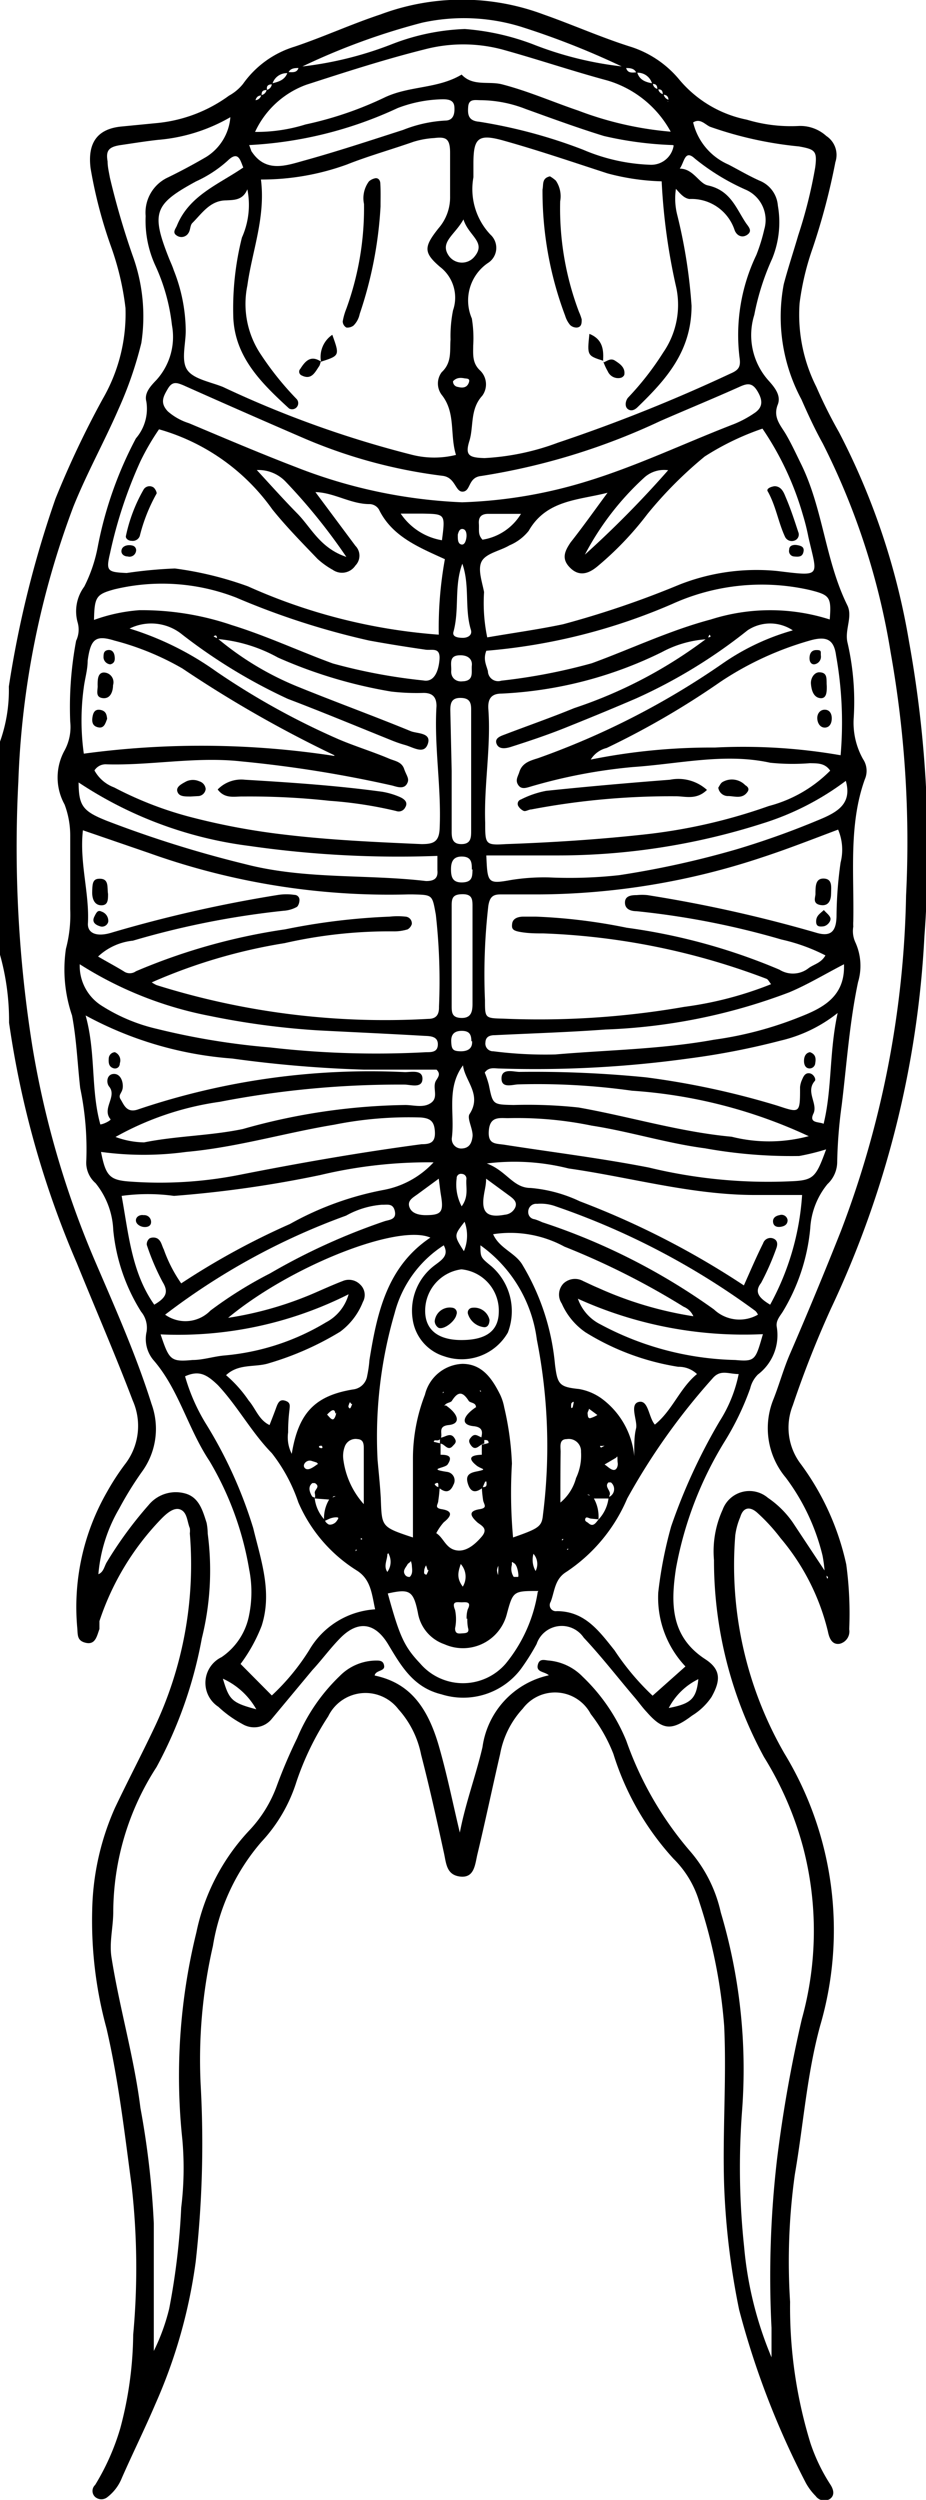 <svg xmlns="http://www.w3.org/2000/svg" viewBox="0 0 40.88 110.29"><title>Salp</title><g id="Layer_2" data-name="Layer 2"><g id="Salp"><path d="M0,32.72a6.73,6.73,0,0,0,.39-2.43A46.42,46.42,0,0,1,2.45,22a41.25,41.25,0,0,1,2.09-4.41,7.5,7.5,0,0,0,1-4,12.24,12.24,0,0,0-.62-2.66A20.43,20.43,0,0,1,4,7.43c-.14-1.1.27-1.75,1.38-1.85l1.54-.15a6.43,6.43,0,0,0,3.19-1.21,2.07,2.07,0,0,0,.62-.52A4.33,4.33,0,0,1,13,2.06c1.28-.43,2.52-1,3.79-1.42A10.26,10.26,0,0,1,24,.64c1.28.45,2.51,1,3.8,1.41a4.6,4.6,0,0,1,2.17,1.44,5.21,5.21,0,0,0,3,1.79,6.75,6.75,0,0,0,2.25.28A1.71,1.71,0,0,1,36.48,6a1,1,0,0,1,.4,1.15,29.41,29.41,0,0,1-1,3.79,11.79,11.79,0,0,0-.58,2.43,7.08,7.08,0,0,0,.74,3.7,21.17,21.17,0,0,0,1,2,31.11,31.11,0,0,1,3.09,9.23,51.43,51.43,0,0,1,.68,13,43.67,43.67,0,0,1-4.13,16.44A44.82,44.82,0,0,0,35,62a2.65,2.65,0,0,0,.36,2.6,11.59,11.59,0,0,1,2,4.42,16.16,16.16,0,0,1,.13,2.86.56.56,0,0,1-.42.64c-.36.06-.47-.29-.52-.54a10,10,0,0,0-2.09-4.12,8.11,8.11,0,0,0-1.05-1.14c-.28-.24-.59-.26-.73.21a3.06,3.06,0,0,0-.22.8,16.62,16.62,0,0,0,2.17,9.63,15,15,0,0,1,1.58,12c-.59,2.15-.74,4.38-1.12,6.57a27.83,27.83,0,0,0-.21,5.62,20.4,20.4,0,0,0,.9,6.24,8,8,0,0,0,.87,1.81c.14.21.22.47,0,.64a.47.47,0,0,1-.64-.12,2.59,2.59,0,0,1-.43-.57,36.79,36.79,0,0,1-2.95-7.65,33.26,33.26,0,0,1-.66-5.44c-.08-2.36.11-4.72,0-7.08a23.07,23.07,0,0,0-1.1-5.48A4.44,4.44,0,0,0,29.73,82a12.21,12.21,0,0,1-2.65-4.62,7,7,0,0,0-1-1.76,1.78,1.78,0,0,0-3-.24,4,4,0,0,0-1,2c-.34,1.47-.65,2.95-1,4.41-.11.46-.13,1.07-.76,1s-.62-.61-.73-1.08c-.31-1.43-.63-2.87-1-4.3a4.21,4.21,0,0,0-1-2,1.83,1.83,0,0,0-3.1.31,12.59,12.59,0,0,0-1.4,2.88,6.91,6.91,0,0,1-1.55,2.66A9.27,9.27,0,0,0,9.4,85.85,22.45,22.45,0,0,0,8.86,92a47,47,0,0,1-.22,7.78,23,23,0,0,1-1.78,6.28c-.47,1.1-1,2.17-1.48,3.26a2,2,0,0,1-.63.84.42.42,0,0,1-.55,0,.36.36,0,0,1,0-.53,10.37,10.37,0,0,0,1.11-2.5A16.5,16.5,0,0,0,5.88,103a32.18,32.18,0,0,0-.07-6.58c-.31-2.32-.58-4.66-1.11-6.94a18,18,0,0,1-.63-5.2,11.6,11.6,0,0,1,1-4.51c.56-1.18,1.17-2.34,1.73-3.52a16.76,16.76,0,0,0,1.58-8.6.85.85,0,0,0,0-.23c-.12-.29-.11-.69-.41-.82s-.65.2-.89.45a11.82,11.82,0,0,0-2.69,4.47c0,.11,0,.24,0,.35-.11.29-.17.7-.59.61s-.36-.37-.39-.67a10.19,10.19,0,0,1,1.32-6,10.73,10.73,0,0,1,.78-1.2,2.76,2.76,0,0,0,.35-2.82c-.76-2-1.63-4-2.47-6.07A41.6,41.6,0,0,1,.4,45.12a10.81,10.81,0,0,0-.4-3ZM29.51,4.4c.08,0,.08.06,0,.06s0,.08,0-.06-.09-.23-.25-.22c0-.17-.05-.26-.24-.23,0-.19-.06-.25-.23-.25a.66.66,0,0,0-.7-.49C28,3,27.79,3,27.59,3A35,35,0,0,0,23,1.18,8.58,8.58,0,0,0,18.64,1a29.35,29.35,0,0,0-5.43,2c-.19,0-.41,0-.49.23a.66.66,0,0,0-.7.49c-.17,0-.27.06-.23.25-.19,0-.25.06-.24.24-.15,0-.23.07-.27.21s0,.08-.06,0l.06,0a.28.28,0,0,0,.25-.22.3.3,0,0,0,.24-.23A.29.29,0,0,0,12,3.68c.3-.07.59-.15.7-.5.2,0,.43.06.49-.23a15.79,15.79,0,0,0,4.11-1,9.79,9.79,0,0,1,3.22-.67,10.75,10.75,0,0,1,3,.67,15.38,15.38,0,0,0,4.11,1c.06.31.29.25.5.24.1.35.39.44.69.49a.27.27,0,0,0,.24.25.28.28,0,0,0,.24.23A.3.3,0,0,0,29.51,4.4ZM26.9,66.11l-.73,0L26,65.94s-.06,0-.08,0l.25.09a1.62,1.62,0,0,1,.25,1L26.11,67c-.1,0-.23-.12-.27,0s.07.14.13.19c.21.2.33,0,.44-.14a1.67,1.67,0,0,0,.46-1,.38.38,0,0,0,.1-.65s-.1,0-.11,0c-.2.2.14.37.05.57C26.89,66,26.9,66.08,26.9,66.11Zm-13,0a.54.54,0,0,0,0-.22c-.05-.17.28-.29,0-.46,0,0-.08,0-.11,0-.18.14-.14.33-.06.5s.11.1.16.14a1.67,1.67,0,0,0,.46,1c0,.06.08.14.15.18s.26,0,.36-.14.1-.16,0-.17a.82.82,0,0,0-.33.07l-.22.1a1.59,1.59,0,0,1,.25-1l.26-.1s-.08,0-.09,0l-.15.15ZM29.53,20.75a1.3,1.3,0,0,0-1.1.33,12.39,12.39,0,0,0-2.61,3.39,44.9,44.9,0,0,0,3.69-3.74l0,0Zm-18.25,0,0-.06.06.05c.59.64,1.18,1.3,1.79,1.92s1,1.52,2.16,1.91a25.61,25.61,0,0,0-2.68-3.32A1.66,1.66,0,0,0,11.28,20.74ZM19.68,62c.6.42.65.82.13.87s-.24.41-.36.59-.28,0-.3.15l.3.07v.5l-.06,0,0,0c.28,0,.66,0,.37.43-.12.17-.94.19,0,.33a.38.38,0,0,1,.26.56c-.15.36-.37.36-.64.14-.08,0,.06-.33-.17-.18-.07,0,.07.17.2.15a5.61,5.61,0,0,1-.06.59c0,.17-.2.32.14.38.53.08.44.31.1.58a2.39,2.39,0,0,0-.33.48c.32.2.41.65.85.75s.84-.23,1.15-.59,0-.49-.18-.63c-.32-.29-.42-.51.11-.59.34-.06.18-.2.14-.38a5.61,5.61,0,0,1-.06-.59c.13,0,.22,0,.21-.16s0-.06-.06-.09l-.12.28c-.27.21-.5.23-.63-.14s0-.51.36-.58c.55-.11.22-.09,0-.27-.48-.39-.11-.46.26-.47l.06.06-.08,0,0-.51a1.32,1.32,0,0,0,.3-.07c0-.19-.19-.1-.3-.15s.25-.53-.36-.59-.47-.46.12-.85l.05,0-.07,0c0-.2-.26-.17-.32-.27-.27-.42-.47-.42-.74,0-.06.1-.3.07-.34.26l-.06,0Zm11.54-33.8a4.83,4.83,0,0,0-2,.57,17.86,17.86,0,0,1-7.08,1.83c-.5,0-.61.29-.58.7.12,1.67-.2,3.34-.14,5,0,.94,0,1,.91.94,2-.07,4.05-.2,6.07-.42a24.21,24.21,0,0,0,5.54-1.26A5.92,5.92,0,0,0,36.65,34c-.24-.35-.58-.32-.89-.33A9.66,9.66,0,0,1,34,33.65c-2-.44-4,.05-6.06.19a23.48,23.48,0,0,0-4.54.87c-.2.06-.4.12-.53-.09s0-.37.06-.57c.13-.41.51-.5.82-.6a34.6,34.6,0,0,0,8.14-4.17A10.34,10.34,0,0,1,35,27.81a1.8,1.8,0,0,0-2,0,23,23,0,0,1-4.91,3c-1.09.47-2.19.92-3.29,1.36-.74.29-1.49.54-2.24.78-.22.07-.54.13-.64-.14s.23-.35.43-.43c1-.38,2-.73,3-1.14a20.26,20.26,0,0,0,5.87-3.09c0-.06.25,0,.1-.15Zm-21.64,0c0-.06,0-.25-.15-.12l.18.09a13.26,13.26,0,0,0,3.45,2.09c1.69.69,3.4,1.31,5.08,2,.28.11.91.06.75.55s-.62.17-1,.06a5.27,5.27,0,0,1-.56-.19c-1.54-.62-3.08-1.26-4.63-1.85A24,24,0,0,1,8.05,28a2.16,2.16,0,0,0-2.33-.27,13.37,13.37,0,0,1,3.82,1.89,32.82,32.82,0,0,0,5.42,3c.73.31,1.49.54,2.22.85.23.1.55.13.66.45s.26.44.12.67-.42.13-.63.07a53.56,53.56,0,0,0-6.69-1.07c-2-.22-4,.19-5.95.13a.58.58,0,0,0-.52.27,1.64,1.64,0,0,0,.87.75,15.89,15.89,0,0,0,3.31,1.29,30.16,30.16,0,0,0,4.2.79c2,.24,4,.33,6.06.42.52,0,.78-.09.8-.71.08-1.8-.25-3.59-.14-5.38,0-.39-.17-.58-.57-.58a9.72,9.72,0,0,1-1.43-.06,20.8,20.8,0,0,1-5-1.5A6.71,6.71,0,0,0,9.58,28.19Zm17.31-6.48c-1.29.35-2.75.3-3.55,1.7a2.15,2.15,0,0,1-.85.64c-.4.24-1,.34-1.21.68s0,.91.09,1.38a7.45,7.45,0,0,0,.14,2c1.16-.2,2.26-.35,3.35-.58A41.41,41.41,0,0,0,30,25.79a9.29,9.29,0,0,1,4.3-.6c2,.24,1.79.27,1.39-1.49a9.81,9.81,0,0,0-.25-1,13.23,13.23,0,0,0-1.78-3.79,11.78,11.78,0,0,0-2.55,1.23,17.86,17.86,0,0,0-2.53,2.54A14.11,14.11,0,0,1,26.36,25c-.33.27-.75.47-1.17.07s-.27-.74,0-1.14c.56-.71,1.09-1.46,1.63-2.19l.07-.08Zm-13,0-.07-.08.09.05,1.78,2.39a.62.62,0,0,1,0,.87.71.71,0,0,1-1,.19,3.55,3.55,0,0,1-.67-.48c-.69-.72-1.39-1.43-2-2.19a9.22,9.22,0,0,0-5-3.53,10.83,10.83,0,0,0-.82,1.41,19.83,19.83,0,0,0-1.34,4.05c-.19.8-.12.84.73.88a19.86,19.86,0,0,1,2.13-.2,15.24,15.24,0,0,1,3.23.79A25,25,0,0,0,19.37,28a17,17,0,0,1,.27-3.33c-1.16-.53-2.33-1-2.91-2.19a.5.5,0,0,0-.39-.24C15.49,22.25,14.76,21.73,13.92,21.71ZM36.49,69.42a.19.19,0,0,1,0,.1c0,.12.05.15.06.09s-.09-.11-.14-.17a5.57,5.57,0,0,0-.1-.82,9.42,9.42,0,0,0-1.62-3.43,3.39,3.39,0,0,1-.54-3.47c.26-.66.45-1.36.73-2q1.16-2.68,2.24-5.4A43.61,43.61,0,0,0,40,39.51a47.54,47.54,0,0,0-.68-10.72,31.49,31.49,0,0,0-3-9.23c-.35-.63-.65-1.28-.94-1.94a7.71,7.71,0,0,1-.78-5.08c.19-.72.43-1.44.64-2.16a20.89,20.89,0,0,0,.75-3c.09-.72,0-.79-.72-.92a16.55,16.55,0,0,1-3.93-.87c-.23-.11-.43-.38-.74-.19a2.71,2.71,0,0,0,1.56,1.86c.46.24.9.5,1.37.71a1.29,1.29,0,0,1,.81,1.1,4.25,4.25,0,0,1-.25,2.34,11,11,0,0,0-.79,2.48,3,3,0,0,0,.62,2.89c.27.3.57.66.42,1.06-.23.57.12.92.35,1.31s.44.84.65,1.27c1,2,1.08,4.29,2.07,6.29.24.5-.12,1.06,0,1.62a11.54,11.54,0,0,1,.28,3.32,3.28,3.28,0,0,0,.41,1.84.93.93,0,0,1,.08.89c-.72,2-.47,4.16-.51,6.26a1.93,1.93,0,0,0,0,.24,1.18,1.18,0,0,0,.09.69,2.5,2.5,0,0,1,.12,1.76c-.38,1.8-.5,3.62-.72,5.42a21.05,21.05,0,0,0-.2,2.49,1.35,1.35,0,0,1-.43,1,3.38,3.38,0,0,0-.76,1.95,8.63,8.63,0,0,1-1.22,3.69c-.13.2-.3.39-.26.65a2.18,2.18,0,0,1-.83,2.11,1.27,1.27,0,0,0-.34.61A12.19,12.19,0,0,1,32,63.58a16.17,16.17,0,0,0-2.16,5.63c-.23,1.54-.24,3,1.31,4,.68.45.67.93.26,1.66a2.8,2.8,0,0,1-.86.82c-.9.68-1.29.65-2-.16-.19-.2-.35-.43-.53-.64-.75-.88-1.46-1.8-2.25-2.64a1.17,1.17,0,0,0-2.08.28,9.86,9.86,0,0,1-.7,1.11,3.19,3.19,0,0,1-3.5,1.11c-1.24-.3-1.78-1.25-2.35-2.2s-1.31-1.08-2.09-.31c-.45.45-.85,1-1.26,1.44L12,75.83a1,1,0,0,1-1.3.23,5,5,0,0,1-1.06-.76,1.26,1.26,0,0,1,.14-2.19A2.89,2.89,0,0,0,11,71.24a5.1,5.1,0,0,0,0-2,13.83,13.83,0,0,0-1.75-4.78C8.28,63,7.9,61.3,6.77,60a1.45,1.45,0,0,1-.3-1.24,1.11,1.11,0,0,0-.24-.89A8.25,8.25,0,0,1,5,54.27a3.51,3.51,0,0,0-.78-2.07,1.2,1.2,0,0,1-.41-1A13.2,13.2,0,0,0,3.54,48c-.12-1.07-.16-2.14-.36-3.2a6.29,6.29,0,0,1-.27-2.94,5.84,5.84,0,0,0,.19-1.75c0-1.08,0-2.16,0-3.24a3.87,3.87,0,0,0-.25-1.38,2.46,2.46,0,0,1,0-2.38,2.17,2.17,0,0,0,.25-1.27,15.83,15.83,0,0,1,.26-3.57,1.14,1.14,0,0,0,.07-.8,1.83,1.83,0,0,1,.29-1.59,6.56,6.56,0,0,0,.6-1.78A17,17,0,0,1,6,19.34a2,2,0,0,0,.46-1.63c-.1-.37.19-.68.44-.94a2.83,2.83,0,0,0,.69-2.43,8.52,8.52,0,0,0-.73-2.62,4.74,4.74,0,0,1-.43-2.19,1.71,1.71,0,0,1,1-1.71q.86-.42,1.68-.9a2.28,2.28,0,0,0,1.06-1.75,7.62,7.62,0,0,1-3.19,1c-.55.06-1.1.15-1.65.23s-.66.26-.58.72c0,.24.06.48.1.71a34.22,34.22,0,0,0,1,3.43,7.84,7.84,0,0,1,.39,3.87,16.75,16.75,0,0,1-1,2.9c-.63,1.45-1.4,2.83-2,4.32A38.08,38.08,0,0,0,.81,34.48a55.87,55.87,0,0,0,.62,11.69,40.93,40.93,0,0,0,2.81,9.57c.86,2,1.78,4.07,2.45,6.2a3.21,3.21,0,0,1-.43,3,15.09,15.09,0,0,0-1,1.62,6.85,6.85,0,0,0-.92,2.93l-.09.19.07-.22c.26-.09.28-.36.4-.55a17.39,17.39,0,0,1,1.84-2.51,1.55,1.55,0,0,1,1.62-.51c.61.17.77.76.94,1.29a2.52,2.52,0,0,1,.05.48,12.4,12.4,0,0,1-.26,4.62,19.12,19.12,0,0,1-2,5.68A11.82,11.82,0,0,0,5,84.34c0,.68-.18,1.34-.08,2,.35,2.23,1,4.41,1.28,6.66a37.59,37.59,0,0,1,.59,5.09c0,1.87,0,3.75,0,5.63a9,9,0,0,0,.68-1.87A30.83,30.83,0,0,0,8,97.39a14.25,14.25,0,0,0,.05-3,26.52,26.52,0,0,1,.62-9.14A9.31,9.31,0,0,1,11,80.76a5.68,5.68,0,0,0,1.23-2,22.42,22.42,0,0,1,.89-2.08A8.16,8.16,0,0,1,15,73.94a2.27,2.27,0,0,1,1.61-.68c.15,0,.32,0,.35.24s-.38.18-.42.42c1.4.3,2.3,1.19,2.86,3.2.35,1.23.6,2.48.9,3.73.25-1.31.71-2.52,1-3.77a3.77,3.77,0,0,1,2.93-3.17c-.19-.17-.56-.13-.49-.45s.31-.21.5-.2a2.38,2.38,0,0,1,1.48.71,8.2,8.2,0,0,1,1.93,2.83,15.17,15.17,0,0,0,2.78,4.83,6.16,6.16,0,0,1,1.39,2.74,24.25,24.25,0,0,1,.94,8.75,33.07,33.07,0,0,0,.09,6A16.24,16.24,0,0,0,34.06,104V102.7a44.72,44.72,0,0,1,.24-7.41,59.52,59.52,0,0,1,1.1-6.22,14.54,14.54,0,0,0,.06-7.55,14.79,14.79,0,0,0-1.73-4,18.13,18.13,0,0,1-2.21-8.69,4.41,4.41,0,0,1,.38-2.22,1.26,1.26,0,0,1,2-.53A4.23,4.23,0,0,1,35,67.17ZM29.84,8.33a2.92,2.92,0,0,0,.06,1.16,23.08,23.08,0,0,1,.63,4c0,2-1.11,3.24-2.38,4.47-.12.12-.28.2-.43.09s-.11-.36,0-.5a12.79,12.79,0,0,0,1.56-2,3.7,3.7,0,0,0,.58-2.84A27,27,0,0,1,29.21,8a10.21,10.21,0,0,1-2.39-.35c-1.51-.49-3-1-4.53-1.43-1.18-.34-1.39-.15-1.39,1,0,.2,0,.4,0,.6a2.92,2.92,0,0,0,.75,2.53.79.79,0,0,1-.12,1.26,2,2,0,0,0-.7,2.44,5.31,5.31,0,0,1,.06,1.2c0,.38-.05.77.31,1.1a.85.85,0,0,1,.09,1.11c-.55.6-.37,1.36-.57,2s0,.73.67.75a10.83,10.83,0,0,0,3.24-.68,71.61,71.61,0,0,0,7.62-3.05c.35-.15.46-.29.4-.69a8.17,8.17,0,0,1,.74-4.54,7.75,7.75,0,0,0,.35-1.13,1.46,1.46,0,0,0-.84-1.76A9.89,9.89,0,0,1,30.68,7c-.45-.42-.46.14-.67.44.6,0,.85.66,1.24.74,1,.22,1.24,1,1.68,1.66.11.16.3.34.07.51s-.48.05-.57-.2a2,2,0,0,0-2-1.37C30.2,8.74,30.05,8.57,29.84,8.33ZM11.52,7.92c.21,1.68-.39,3.15-.6,4.68a4,4,0,0,0,.61,3.06,13.41,13.41,0,0,0,1.57,1.95.27.27,0,0,1-.34.41c-1.21-1.11-2.38-2.25-2.46-4a12.82,12.82,0,0,1,.38-3.54,3.52,3.52,0,0,0,.24-2.13c-.2.49-.59.47-.93.49-.71,0-1.07.57-1.5,1-.1.1-.08.31-.17.44a.36.36,0,0,1-.52.11c-.19-.12-.07-.27,0-.41.54-1.36,1.85-1.84,2.94-2.59-.13-.3-.21-.77-.69-.3A5.45,5.45,0,0,1,8.66,8c-1.84,1-2,1.37-1.21,3.37.07.18.16.36.22.55a7.39,7.39,0,0,1,.53,2.67c0,.59-.21,1.31.06,1.72s1,.53,1.58.76a45.94,45.94,0,0,0,8.37,3,4,4,0,0,0,1.92,0c-.28-.9,0-1.86-.63-2.65a.83.83,0,0,1,0-1c.46-.43.35-.94.39-1.44A5.8,5.8,0,0,1,20,13.69a1.71,1.71,0,0,0-.58-1.92c-.73-.63-.71-.88-.06-1.7a2.08,2.08,0,0,0,.51-1.41c0-.64,0-1.28,0-1.92s-.19-.71-.7-.65a3.8,3.8,0,0,0-.93.17c-1,.35-2,.63-2.93,1A11,11,0,0,1,11.52,7.92ZM6.7,43.34a1.5,1.5,0,0,0,.21.12,33.69,33.69,0,0,0,12,1.49c.36,0,.48-.2.47-.54a26.25,26.25,0,0,0-.14-4.06c-.16-.87-.13-.87-1-.89H18A31.48,31.48,0,0,1,6.57,37.63l-2.91-1c-.16,1.45.3,2.78.22,4.14,0,.42.41.56,1,.39a58.81,58.81,0,0,1,7.41-1.68,2.41,2.41,0,0,1,.71,0,.22.22,0,0,1,.22.24c0,.11-.06.27-.13.3a1.39,1.39,0,0,1-.56.16A37.28,37.28,0,0,0,5.87,41.5a2.64,2.64,0,0,0-1.54.7c.39.23.77.43,1.13.65a.46.46,0,0,0,.54,0A26.54,26.54,0,0,1,12.59,41a28.6,28.6,0,0,1,4.61-.56,3.35,3.35,0,0,1,.71,0,.3.3,0,0,1,.27.33A.42.42,0,0,1,18,41a2,2,0,0,1-.59.09,20.83,20.83,0,0,0-4.85.52A24,24,0,0,0,6.7,43.34ZM37,36.6c-1.12.42-2.21.85-3.34,1.22a31.65,31.65,0,0,1-9.93,1.64H22.08c-.35,0-.46.15-.52.49a26.57,26.57,0,0,0-.15,4.18c0,.79,0,.79.8.81a37.32,37.32,0,0,0,8-.52,15.87,15.87,0,0,0,3.83-1c-.1-.13-.14-.22-.21-.24a30.74,30.74,0,0,0-9.84-2c-.32,0-.64,0-1-.06s-.41-.14-.38-.37.25-.3.46-.31h.6a24.68,24.68,0,0,1,4,.49,26.23,26.23,0,0,1,6.74,1.85,1.12,1.12,0,0,0,1.29-.07c.23-.17.55-.22.74-.56a8.11,8.11,0,0,0-1.94-.7,35.68,35.68,0,0,0-6.4-1.25c-.24,0-.51-.08-.51-.38s.28-.33.52-.33a2.42,2.42,0,0,1,.47,0A60.61,60.61,0,0,1,36,41.14c.64.2.91,0,.93-.7a17.48,17.48,0,0,1,.18-2.39A2.28,2.28,0,0,0,37,36.6ZM22.65,67.83c1.14-.4,1.27-.48,1.32-1a24.17,24.17,0,0,0-.27-7.73,6.06,6.06,0,0,0-2.49-4.16c0,.53,0,.53.49.93a2.63,2.63,0,0,1,.72,2.92,2.35,2.35,0,0,1-2.8,1.05,2,2,0,0,1-1.4-1.62,2.5,2.5,0,0,1,1-2.42c.29-.22.61-.42.37-.86a5.07,5.07,0,0,0-2.17,3,19.42,19.42,0,0,0-.75,6.48c.05.56.11,1.12.14,1.67.05,1.27,0,1.27,1.42,1.74v-3.5a7.82,7.82,0,0,1,.53-2.8,1.78,1.78,0,0,1,1.65-1.36c.88,0,1.32.66,1.67,1.36a2.29,2.29,0,0,1,.18.56,13,13,0,0,1,.34,2.48A21.91,21.91,0,0,0,22.65,67.83Zm7.61,5.69a4.42,4.42,0,0,1-1.2-3.27,18.47,18.47,0,0,1,.57-2.91,25.34,25.34,0,0,1,2.14-4.64,6.11,6.11,0,0,0,.84-2.08c-.46,0-.81-.22-1.16.2a28.71,28.71,0,0,0-3.76,5.29A7.32,7.32,0,0,1,25,69.35c-.52.32-.51.86-.69,1.32a.27.27,0,0,0,.27.41c1.24,0,1.87.88,2.55,1.73a11.28,11.28,0,0,0,1.68,2ZM8.17,60.72a8.42,8.42,0,0,0,.9,2.06,19.61,19.61,0,0,1,2.11,4.64c.34,1.41.85,2.82.37,4.31a7.08,7.08,0,0,1-.93,1.68L12,74.8a9.9,9.9,0,0,0,1.65-2A3.63,3.63,0,0,1,16.56,71c-.15-.7-.19-1.33-.82-1.72a6.64,6.64,0,0,1-2.57-3A7.3,7.3,0,0,0,12,64.11c-.9-.92-1.5-2.06-2.38-3C9.13,60.64,8.79,60.44,8.17,60.72ZM20.4,22.16a20.87,20.87,0,0,0,5.46-.91c2.24-.68,4.36-1.7,6.54-2.54a4.74,4.74,0,0,0,.94-.51c.36-.26.32-.57.1-.94s-.43-.36-.78-.2c-1.16.52-2.33,1-3.5,1.51A29.07,29.07,0,0,1,21.24,21c-.58.06-.45.66-.8.69s-.32-.64-.92-.7a22.44,22.44,0,0,1-6.16-1.68Q10.72,18.17,8.1,17c-.29-.12-.49-.19-.69.15s-.36.62,0,1a2.59,2.59,0,0,0,.93.52c1.57.66,3.14,1.33,4.73,1.94A22.54,22.54,0,0,0,20.4,22.16Zm-16,27.45c.17,0,.51-.19.48-.23-.4-.47.3-1-.06-1.44-.14-.17-.11-.54.19-.56s.43.32.41.59-.23.32-.09.54.26.62.78.43A32,32,0,0,1,17.88,47.3c.27,0,.78-.12.77.3s-.5.26-.77.25a41.58,41.58,0,0,0-8.18.76,13.12,13.12,0,0,0-4.6,1.55,3.79,3.79,0,0,0,1.26.24c1.44-.29,2.92-.29,4.36-.59a27.51,27.51,0,0,1,7.17-1.06c.38,0,.83.15,1.16-.11s0-.7.22-1c.08-.13.19-.27,0-.45H16.07a54.16,54.16,0,0,1-5.82-.49,16,16,0,0,1-6.47-1.9C4.24,46.46,4,48.06,4.43,49.61Zm31.29.51a21.87,21.87,0,0,0-7.79-2,30,30,0,0,0-5-.28c-.26,0-.76.2-.76-.26s.5-.3.78-.29a50.06,50.06,0,0,1,5.6.24,35.66,35.66,0,0,1,5.8,1.25c1,.33,1,.35,1-.82a1,1,0,0,1,.09-.33c.06-.14.13-.3.32-.28s.31.27.24.34c-.42.48.15,1-.06,1.44s.25.35.45.45c.38-1.55.24-3.15.62-4.89a6.36,6.36,0,0,1-2.52,1.22,32.87,32.87,0,0,1-4.07.79,49.4,49.4,0,0,1-8.33.44c-.23,0-.48-.08-.66.18a4.27,4.27,0,0,1,.18.54c.18.88.17.87,1.09.89a21.13,21.13,0,0,1,2.87.11c2.26.4,4.47,1.08,6.76,1.29A6.76,6.76,0,0,0,35.72,50.12ZM34,57.56a11.62,11.62,0,0,0,1.41-4.84H33.33c-2.8,0-5.49-.78-8.23-1.17a9.77,9.77,0,0,0-3.61-.22c.87.32,1.16,1.08,1.93,1.08A6.3,6.3,0,0,1,25.6,53a36.71,36.71,0,0,1,7.24,3.71c.29-.65.55-1.26.85-1.86a.34.34,0,0,1,.49-.19c.16.09.15.26.09.42a11.49,11.49,0,0,1-.67,1.52C33.29,57,33.5,57.26,34,57.56ZM8,56.62A32.7,32.7,0,0,1,12.8,54a13.63,13.63,0,0,1,4.12-1.5,4,4,0,0,0,2.22-1.22,20.55,20.55,0,0,0-5,.56,50,50,0,0,1-6.46.92,8.5,8.5,0,0,0-2.31,0c.31,1.69.44,3.38,1.44,4.8.49-.29.66-.53.37-1a10.37,10.37,0,0,1-.7-1.64.33.33,0,0,1,.13-.29.4.4,0,0,1,.32,0c.19.1.21.32.3.49A6.24,6.24,0,0,0,8,56.62ZM29.61,5.81a4.7,4.7,0,0,0-2.8-2.26c-1.56-.42-3.09-.94-4.65-1.37a6.72,6.72,0,0,0-3.42,0c-1.76.44-3.49,1-5.22,1.56a4,4,0,0,0-2.26,2.08,7.26,7.26,0,0,0,2.23-.33A15.67,15.67,0,0,0,17,4.29c1.09-.51,2.33-.37,3.38-1,.49.53,1.19.28,1.78.43,1.16.3,2.25.78,3.37,1.16A15,15,0,0,0,29.61,5.81Zm7.5,27.51a16.78,16.78,0,0,0-.2-4.4c-.09-.69-.4-.86-1.09-.68a14,14,0,0,0-4,1.83A36.07,36.07,0,0,1,26.78,33a1.14,1.14,0,0,0-.7.51,26.92,26.92,0,0,1,5.48-.53A25,25,0,0,1,37.11,33.32Zm-22.35,0a52.84,52.84,0,0,1-6.71-3.83,12.11,12.11,0,0,0-3-1.23C4.21,28,4,28.2,3.87,29.15c0,.4-.12.78-.17,1.17a10.65,10.65,0,0,0,0,2.93A38.65,38.65,0,0,1,14.76,33.35ZM19,54.6c-1.43-.62-6.17,1.25-8.93,3.54a15.52,15.52,0,0,0,3.73-1.06c.44-.19.88-.39,1.32-.56a.7.7,0,0,1,.78.15.63.63,0,0,1,.12.77,3,3,0,0,1-1,1.31,13.18,13.18,0,0,1-3.14,1.39c-.61.2-1.34,0-1.9.53a5.62,5.62,0,0,1,1,1.12c.31.36.45.86.92,1.08.1-.26.2-.51.29-.76s.17-.39.41-.31.19.23.18.39a7.73,7.73,0,0,0-.06,1,1.59,1.59,0,0,0,.16.95c.29-1.78,1-2.56,2.7-2.84a.71.71,0,0,0,.63-.6,5.36,5.36,0,0,0,.1-.7C16.65,57.9,17.09,55.88,19,54.6Zm9,9.64c0-.58,0-.9.08-1.22s-.31-1.07.12-1.17.43.68.71,1c.78-.63,1.1-1.61,1.86-2.23a1.17,1.17,0,0,0-.83-.32,11,11,0,0,1-4.09-1.52,3,3,0,0,1-1.05-1.27.71.71,0,0,1,.07-.88.74.74,0,0,1,.88-.11c.22.1.44.21.66.3a16.18,16.18,0,0,0,4.2,1.25.8.8,0,0,0-.43-.42A33.36,33.36,0,0,0,24.92,55a5,5,0,0,0-3.15-.55c.28.64,1,.82,1.31,1.38a10.34,10.34,0,0,1,1.42,4.36c.11.88.18,1,1.06,1.09a2.41,2.41,0,0,1,1,.42A3.58,3.58,0,0,1,28,64.24ZM21.47,28.71c-.15.38,0,.63.07.9a.45.45,0,0,0,.59.42,25.32,25.32,0,0,0,4-.77c1.75-.64,3.44-1.45,5.25-1.93a8.63,8.63,0,0,1,5.25,0c.08-1,0-1.08-.88-1.3a9.57,9.57,0,0,0-6.06.61A26,26,0,0,1,21.47,28.71ZM4.15,27.35a7.45,7.45,0,0,1,2-.43,12.34,12.34,0,0,1,4.09.66c1.52.47,3,1.16,4.45,1.69a24.38,24.38,0,0,0,4,.75c.41.08.65-.28.71-.89s-.33-.42-.63-.47c-.83-.12-1.65-.25-2.47-.4a33.65,33.65,0,0,1-5.86-1.89A9,9,0,0,0,5.05,26C4.25,26.22,4.17,26.33,4.15,27.35Zm.31,23.47c.21,1.08.39,1.25,1.31,1.31a18.06,18.06,0,0,0,4.76-.29c2.68-.53,5.37-1,8.08-1.36.36,0,.61-.06.59-.53s-.19-.62-.64-.65a16.72,16.72,0,0,0-3.81.32c-2.18.36-4.3,1-6.53,1.2A13.92,13.92,0,0,1,4.46,50.82Zm32-.11a9.89,9.89,0,0,1-1.18.29,21.37,21.37,0,0,1-4.16-.34c-1.68-.22-3.32-.74-5-1a16.3,16.3,0,0,0-3.69-.33c-.38,0-.8-.09-.85.55s.32.56.73.63c2.12.33,4.24.59,6.34,1a22.28,22.28,0,0,0,6.15.61C35.91,52.08,36,52,36.47,50.71ZM3.52,42.54a2.08,2.08,0,0,0,1,1.85,7.77,7.77,0,0,0,2.4,1,31.71,31.71,0,0,0,5,.82,40.79,40.79,0,0,0,6.9.21c.24,0,.51,0,.51-.35s-.33-.36-.59-.37c-1.55-.09-3.1-.16-4.66-.24a34.21,34.21,0,0,1-4.82-.64A16.49,16.49,0,0,1,3.52,42.54Zm33.74,0c-.87.45-1.61.9-2.42,1.24a25.36,25.36,0,0,1-8.11,1.64c-1.63.12-3.26.17-4.89.25-.21,0-.4.06-.41.32a.34.34,0,0,0,.35.39,18,18,0,0,0,2.74.14c2.34-.2,4.69-.23,7-.65a16,16,0,0,0,3.78-1C36.27,44.49,37.3,44,37.26,42.58Zm-15.79-4.8c.05,1.23.06,1.27,1.11,1.08a9.26,9.26,0,0,1,1.66-.11,20,20,0,0,0,3.1-.1,40.36,40.36,0,0,0,5.21-1.15,36.44,36.44,0,0,0,3.79-1.37c.7-.31,1.27-.69,1-1.64a12.1,12.1,0,0,1-3.68,1.88,29.68,29.68,0,0,1-9.11,1.41Zm-18-3.28c0,1.08.16,1.32,1.24,1.75a50.12,50.12,0,0,0,6.1,1.91c2.65.69,5.37.44,8,.75.32,0,.54-.09.5-.48,0-.19,0-.39,0-.63A46.2,46.2,0,0,1,11,37.32,17.6,17.6,0,0,1,3.44,34.5Zm20.3,35.73c-1.1,0-1.12,0-1.39,1a2,2,0,0,1-2.76,1.35,1.77,1.77,0,0,1-1.17-1.38c-.2-1-.38-1.07-1.33-.86.52,1.89.72,2.34,1.43,3.09a2.49,2.49,0,0,0,3.78,0A6.58,6.58,0,0,0,23.74,70.23ZM33.46,58a.48.48,0,0,0-.12-.17,32.93,32.93,0,0,0-8.81-4.61,1.92,1.92,0,0,0-.82-.11.35.35,0,0,0-.39.36.31.31,0,0,0,.28.32,2.26,2.26,0,0,1,.33.13,28,28,0,0,1,7.59,3.85A1.64,1.64,0,0,0,33.46,58ZM7.29,58a1.54,1.54,0,0,0,2-.18,18.12,18.12,0,0,1,2.63-1.64A27.89,27.89,0,0,1,17,53.87c.22-.06.51-.08.43-.44s-.34-.27-.57-.28a3.83,3.83,0,0,0-1.58.48A29.89,29.89,0,0,0,7.29,58ZM11,6.4c.09.23.09.27.12.3.61.91,1.47.62,2.25.4,1.49-.41,3-.91,4.43-1.37a5.85,5.85,0,0,1,1.85-.41c.37,0,.43-.3.41-.6s-.25-.34-.51-.34a5.8,5.8,0,0,0-2,.39A17.61,17.61,0,0,1,11,6.4Zm18.71,0A15.67,15.67,0,0,1,26.66,6c-1.17-.36-2.31-.78-3.45-1.19a5.57,5.57,0,0,0-2-.39c-.23,0-.51-.07-.54.28s0,.63.48.67A22.59,22.59,0,0,1,25.73,6.6a8.24,8.24,0,0,0,3,.67A1,1,0,0,0,29.74,6.42Zm-4.2,50.89a2,2,0,0,0,1,1.14A13.2,13.2,0,0,0,32.46,60c.89.08.89,0,1.22-1.14A17.75,17.75,0,0,1,25.54,57.31ZM7.09,58.87C7.47,60,7.53,60.09,8.5,60c.47,0,.94-.16,1.41-.2a10.44,10.44,0,0,0,4.48-1.46,2,2,0,0,0,1-1.24A16.73,16.73,0,0,1,7.09,58.87Zm13.28.25c1.1,0,1.64-.41,1.65-1.24A1.83,1.83,0,0,0,20.37,56a1.84,1.84,0,0,0-1.6,1.79C18.75,58.65,19.32,59.12,20.37,59.12ZM19.94,34h0V36.7c0,.3.05.55.45.54s.41-.29.41-.58l0-5.37c0-.32-.09-.5-.48-.5s-.44.24-.44.54Zm.92,8.34V40c0-.3,0-.55-.43-.55s-.49.16-.49.49c0,1.48,0,3,0,4.42,0,.3,0,.54.43.55s.49-.28.49-.62ZM20.44,47c-.74,1-.36,2.12-.49,3.18a.42.42,0,0,0,.4.49c.34,0,.47-.2.51-.52s-.26-.81-.13-1C21.29,48.29,20.52,47.69,20.44,47ZM16.06,66.36c0-.94,0-1.69,0-2.43,0-.2,0-.42-.27-.44a.51.51,0,0,0-.57.33,1.19,1.19,0,0,0-.06.59A3.65,3.65,0,0,0,16.06,66.36Zm8.68-.07a2.11,2.11,0,0,0,.69-1.08,2.34,2.34,0,0,0,.22-1.16.54.54,0,0,0-.63-.56c-.35,0-.27.34-.27.56C24.74,64.75,24.74,65.46,24.74,66.29ZM20.41,24.87c-.37,1-.12,2-.39,3-.07.24.22.27.42.27s.42-.11.35-.35C20.5,26.85,20.75,25.83,20.41,24.87ZM19.37,52l-.94.69c-.19.14-.45.27-.36.55s.38.36.69.37c.73,0,.84-.12.7-.92C19.43,52.5,19.41,52.3,19.37,52ZM20.46,9.68c-.38.69-1.06,1-.65,1.6a.71.71,0,0,0,1.13.05C21.49,10.68,20.69,10.42,20.46,9.68Zm1,42.32c0,.28-.06.48-.09.68-.14.81.12,1.06.92.91a.55.55,0,0,0,.46-.33c.09-.23-.08-.37-.24-.49ZM23,22.67H21.56c-.29,0-.44.12-.42.43s-.05.48.16.71A2.43,2.43,0,0,0,23,22.67Zm-3.49,1.17c.15-1.16.15-1.16-.82-1.18h-1A2.75,2.75,0,0,0,19.54,23.84Zm.87,6.22c.57,0,.42-.41.45-.7s-.19-.46-.52-.45c-.52,0-.37.4-.39.69S20.12,30.09,20.41,30.06Zm.45,8.3c0-.27,0-.55-.4-.57s-.52.2-.52.56.08.6.52.58S20.85,38.64,20.86,38.36Zm8.66,37c1-.19,1.25-.39,1.34-1.28A2.91,2.91,0,0,0,29.52,75.36Zm-18.17.06a3.22,3.22,0,0,0-1.48-1.36C10.12,75,10.22,75.12,11.35,75.42Zm9.28-4a1.24,1.24,0,0,1,.05-.42c.17-.33-.05-.32-.24-.31s-.5-.1-.32.34a2,2,0,0,1,0,.81c0,.26.17.23.31.22s.34,0,.26-.25A2,2,0,0,1,20.63,71.41Zm.21-25.48c0-.3-.09-.45-.39-.46s-.51.1-.5.46.08.43.39.44S20.87,46.28,20.84,45.93Zm-.33,8c-.44.57-.44.57,0,1.26A1.77,1.77,0,0,0,20.51,53.9Zm-.13-.68c.36-.45.21-.86.24-1.23a.21.21,0,0,0-.2-.24.19.19,0,0,0-.23.2A2.06,2.06,0,0,0,20.38,53.22ZM20.43,70a.84.84,0,0,0-.09-1C20.23,69.34,20.14,69.61,20.43,70Zm-.22-46.37c0,.16,0,.35.15.39s.21-.16.23-.3,0-.35-.15-.38S20.24,23.47,20.21,23.59ZM20,16.82a.24.24,0,0,0,.21.25c.19.05.39.05.48-.17s-.08-.19-.19-.21S20.17,16.63,20,16.82Zm2.6,52.1a.45.45,0,0,0,0,.11.64.64,0,0,0,.08.54s.15,0,.19,0,0-.34-.08-.49S22.7,69,22.64,68.92Zm-4.5,0A1.43,1.43,0,0,0,18,69c-.08.16-.26.3-.1.5a.22.22,0,0,0,.19.07c.15-.15.1-.34.09-.53A1,1,0,0,0,18.14,68.87Zm9.1-4.61-.51.3c.13.08.25.22.39.24s.21-.17.19-.31S27.27,64.24,27.24,64.26Zm-13.15.29s-.05-.07-.08-.08l-.22-.07c-.22-.07-.44.19-.28.33S13.91,64.66,14.09,64.55Zm9.56,4.77a.68.68,0,0,0-.06-.82A1,1,0,0,0,23.65,69.32Zm-6.51-.8c0,.25-.18.52,0,.78A.76.76,0,0,0,17.14,68.52Zm-2.3-6.2c0-.11-.05-.22-.2-.11a1.14,1.14,0,0,0-.16.15c.08.08.17.21.25.21S14.84,62.42,14.84,62.32Zm11.59.07L26,62.15c0,.07-.07.15-.06.21s0,.25.14.2A1.3,1.3,0,0,0,26.43,62.39ZM22,69.27,22,69.08a.56.56,0,0,0-.06.2.8.8,0,0,0,.05.21Zm-3.12,0-.07-.21a.56.56,0,0,0-.08.2c0,.08-.05.2.1.21A1.82,1.82,0,0,0,18.92,69.27Zm-3.37-7.33-.06-.08a.67.67,0,0,0-.07.18s0,.06.05.09S15.52,62,15.55,61.94Zm9.78-.09s-.08.06-.07.08a.59.59,0,0,0,0,.19s.07,0,.07-.07A1.46,1.46,0,0,0,25.33,61.85Zm-11.07,2s0-.05,0-.06a.2.2,0,0,0-.11,0c-.07.05,0,.09.07.1S14.23,63.83,14.26,63.81Zm12.37-.06-.1,0s0,.07.06.07l.14-.08ZM15.47,33.52l0,0h.06Zm9.86,0,0,0h.07ZM19.6,61.41l-.05,0v.06Zm1.63,0,0-.06h-.06ZM16,67.9l-.07-.05v.08Zm8.88,0-.07,0v.07Zm-9.12.47-.06,0v.07Zm9.26,0,.06,0v-.06Z"/><path d="M24.28,7.78a1.57,1.57,0,0,1,.26.19,1.23,1.23,0,0,1,.19.91,12.89,12.89,0,0,0,.83,4.88,2.19,2.19,0,0,1,.12.33c0,.16,0,.33-.2.36a.41.41,0,0,1-.31-.11,1.16,1.16,0,0,1-.22-.41,15.55,15.55,0,0,1-1-5.57C24,8.14,23.91,7.86,24.28,7.78Z"/><path d="M26.64,15.92c-.72-.23-.72-.23-.62-1.19.6.24.64.72.6,1.22Z"/><path d="M26.62,16c.17-.06.33-.22.53-.09s.47.3.41.63a.24.24,0,0,1-.16.13.5.5,0,0,1-.57-.29,2.57,2.57,0,0,1-.19-.41Z"/><path d="M16.8,9.11a17.77,17.77,0,0,1-.92,4.74,1,1,0,0,1-.27.51.44.44,0,0,1-.32.09.32.32,0,0,1-.16-.27,2.75,2.75,0,0,1,.16-.56A13,13,0,0,0,16.07,9a1.24,1.24,0,0,1,.22-1,.6.6,0,0,1,.3-.14c.15,0,.2.14.2.24C16.81,8.4,16.8,8.75,16.8,9.11Z"/><path d="M14.18,16a1.18,1.18,0,0,1,.49-1.23c.33.92.33.92-.51,1.19Z"/><path d="M14.16,15.92a.71.71,0,0,1-.06.22c-.19.27-.34.65-.79.42a.18.18,0,0,1-.05-.29c.22-.35.47-.62.92-.31Z"/><path d="M4.77,39.44c0,.26,0,.51-.31.5s-.4-.32-.39-.6,0-.55.27-.57C4.84,38.73,4.72,39.15,4.77,39.44Z"/><path d="M4.78,40.66a.28.28,0,0,1-.38.2c-.19-.06-.35-.18-.24-.41s.17-.31.33-.23A.43.43,0,0,1,4.78,40.66Z"/><path d="M36,39.45c0-.36,0-.71.38-.69s.31.39.31.65-.08.58-.46.52S36,39.58,36,39.45Z"/><path d="M36.37,40.15c.1.12.25.22.29.35s-.13.35-.32.37-.32,0-.31-.24S36.21,40.3,36.37,40.15Z"/><path d="M5.81,23.86c-.16,0-.28-.12-.25-.22a7,7,0,0,1,.79-2.06.31.31,0,0,1,.42-.08c.08.05.17.24.14.28a7.52,7.52,0,0,0-.74,1.87A.33.33,0,0,1,5.81,23.86Z"/><path d="M6,24.34a.29.29,0,0,1-.36.21c-.17,0-.32-.12-.27-.3s.29-.23.48-.18A.21.21,0,0,1,6,24.34Z"/><path d="M34.19,21.45c.3,0,.41.27.49.47.22.51.38,1,.56,1.55a.28.28,0,0,1-.17.38.33.33,0,0,1-.41-.16c-.3-.64-.4-1.35-.76-2C33.81,21.57,34,21.48,34.19,21.45Z"/><path d="M35.05,24.55a.24.24,0,0,1-.21-.3c0-.19.19-.23.36-.2s.32.08.27.3S35.27,24.57,35.05,24.55Z"/><path d="M9.61,34.83a1.45,1.45,0,0,1,1.2-.43c2,.12,4,.25,6.06.53a3.34,3.34,0,0,1,.8.24c.17.08.36.22.22.45a.32.32,0,0,1-.4.16,18.15,18.15,0,0,0-2.94-.45,32.47,32.47,0,0,0-3.82-.19C10.36,35.13,9.93,35.26,9.61,34.83Z"/><path d="M8.42,35.14c-.3,0-.52,0-.59-.22s.22-.35.4-.45a.7.7,0,0,1,.57,0,.39.39,0,0,1,.28.34.35.35,0,0,1-.3.31Z"/><path d="M31.21,34.85c-.45.44-.92.29-1.33.28a32.91,32.91,0,0,0-6.42.58c-.11,0-.23.09-.33.07a.53.53,0,0,1-.25-.22.2.2,0,0,1,.12-.29,4.17,4.17,0,0,1,1.11-.38c1.82-.19,3.65-.35,5.47-.49A1.88,1.88,0,0,1,31.21,34.85Z"/><path d="M31.71,34.75c.05-.07.1-.2.19-.25a.82.82,0,0,1,1,.14c.1.06.19.15.11.28-.22.34-.55.21-.85.2A.43.43,0,0,1,31.71,34.75Z"/><path d="M5.07,46.42a.39.39,0,0,1,.22.49c0,.19-.17.28-.33.2s-.17-.23-.16-.4A.29.29,0,0,1,5.07,46.42Z"/><path d="M35.76,46.42c.27.1.26.3.23.49a.25.25,0,0,1-.34.21c-.14-.06-.17-.24-.15-.4S35.61,46.44,35.76,46.42Z"/><path d="M34.77,53.83c0,.18-.12.26-.28.29s-.33,0-.36-.19.11-.29.28-.32A.27.27,0,0,1,34.77,53.83Z"/><path d="M6.67,53.91c0,.2-.19.24-.34.22S6,54,6,53.84s.17-.26.34-.23A.3.3,0,0,1,6.67,53.91Z"/><path d="M36.5,30.29c0,.22,0,.55-.3.51s-.38-.38-.4-.63.15-.52.38-.51C36.57,29.67,36.47,30,36.5,30.29Z"/><path d="M36.72,31.69c0,.24-.11.41-.31.41s-.32-.19-.33-.4.12-.39.33-.39S36.72,31.48,36.72,31.69Z"/><path d="M36.24,28.93a.34.34,0,0,1-.3.38c-.13,0-.19-.11-.2-.22s0-.4.28-.41S36.22,28.76,36.24,28.93Z"/><path d="M4.31,30.23c0-.23,0-.54.26-.56a.43.43,0,0,1,.42.56c0,.23-.09.61-.45.57S4.33,30.44,4.31,30.23Z"/><path d="M4.73,31.71c-.08.22-.14.43-.39.38s-.29-.23-.26-.44.11-.38.36-.33S4.71,31.55,4.73,31.71Z"/><path d="M4.87,29.31a.33.33,0,0,1-.3-.29c0-.16,0-.31.19-.34s.28.11.3.27S5.07,29.26,4.87,29.31Z"/><path d="M21.38,63.43v.26c-.2,0-.37.39-.6.06-.07-.11-.11-.2,0-.32C21,63.14,21.16,63.46,21.38,63.43Z"/><path d="M19.42,63.69v-.26c.23,0,.48-.3.67.06.07.13,0,.2-.09.29C19.76,64.07,19.62,63.66,19.42,63.69Z"/><path d="M20.15,58c-.06.3-.56.68-.79.58a.37.37,0,0,1-.17-.29A.67.67,0,0,1,20,57.7.22.22,0,0,1,20.15,58Z"/><path d="M21.61,58.23c0,.15-.06.35-.26.32a.84.84,0,0,1-.69-.58.21.21,0,0,1,.16-.27A.69.69,0,0,1,21.61,58.23Z"/></g></g></svg>